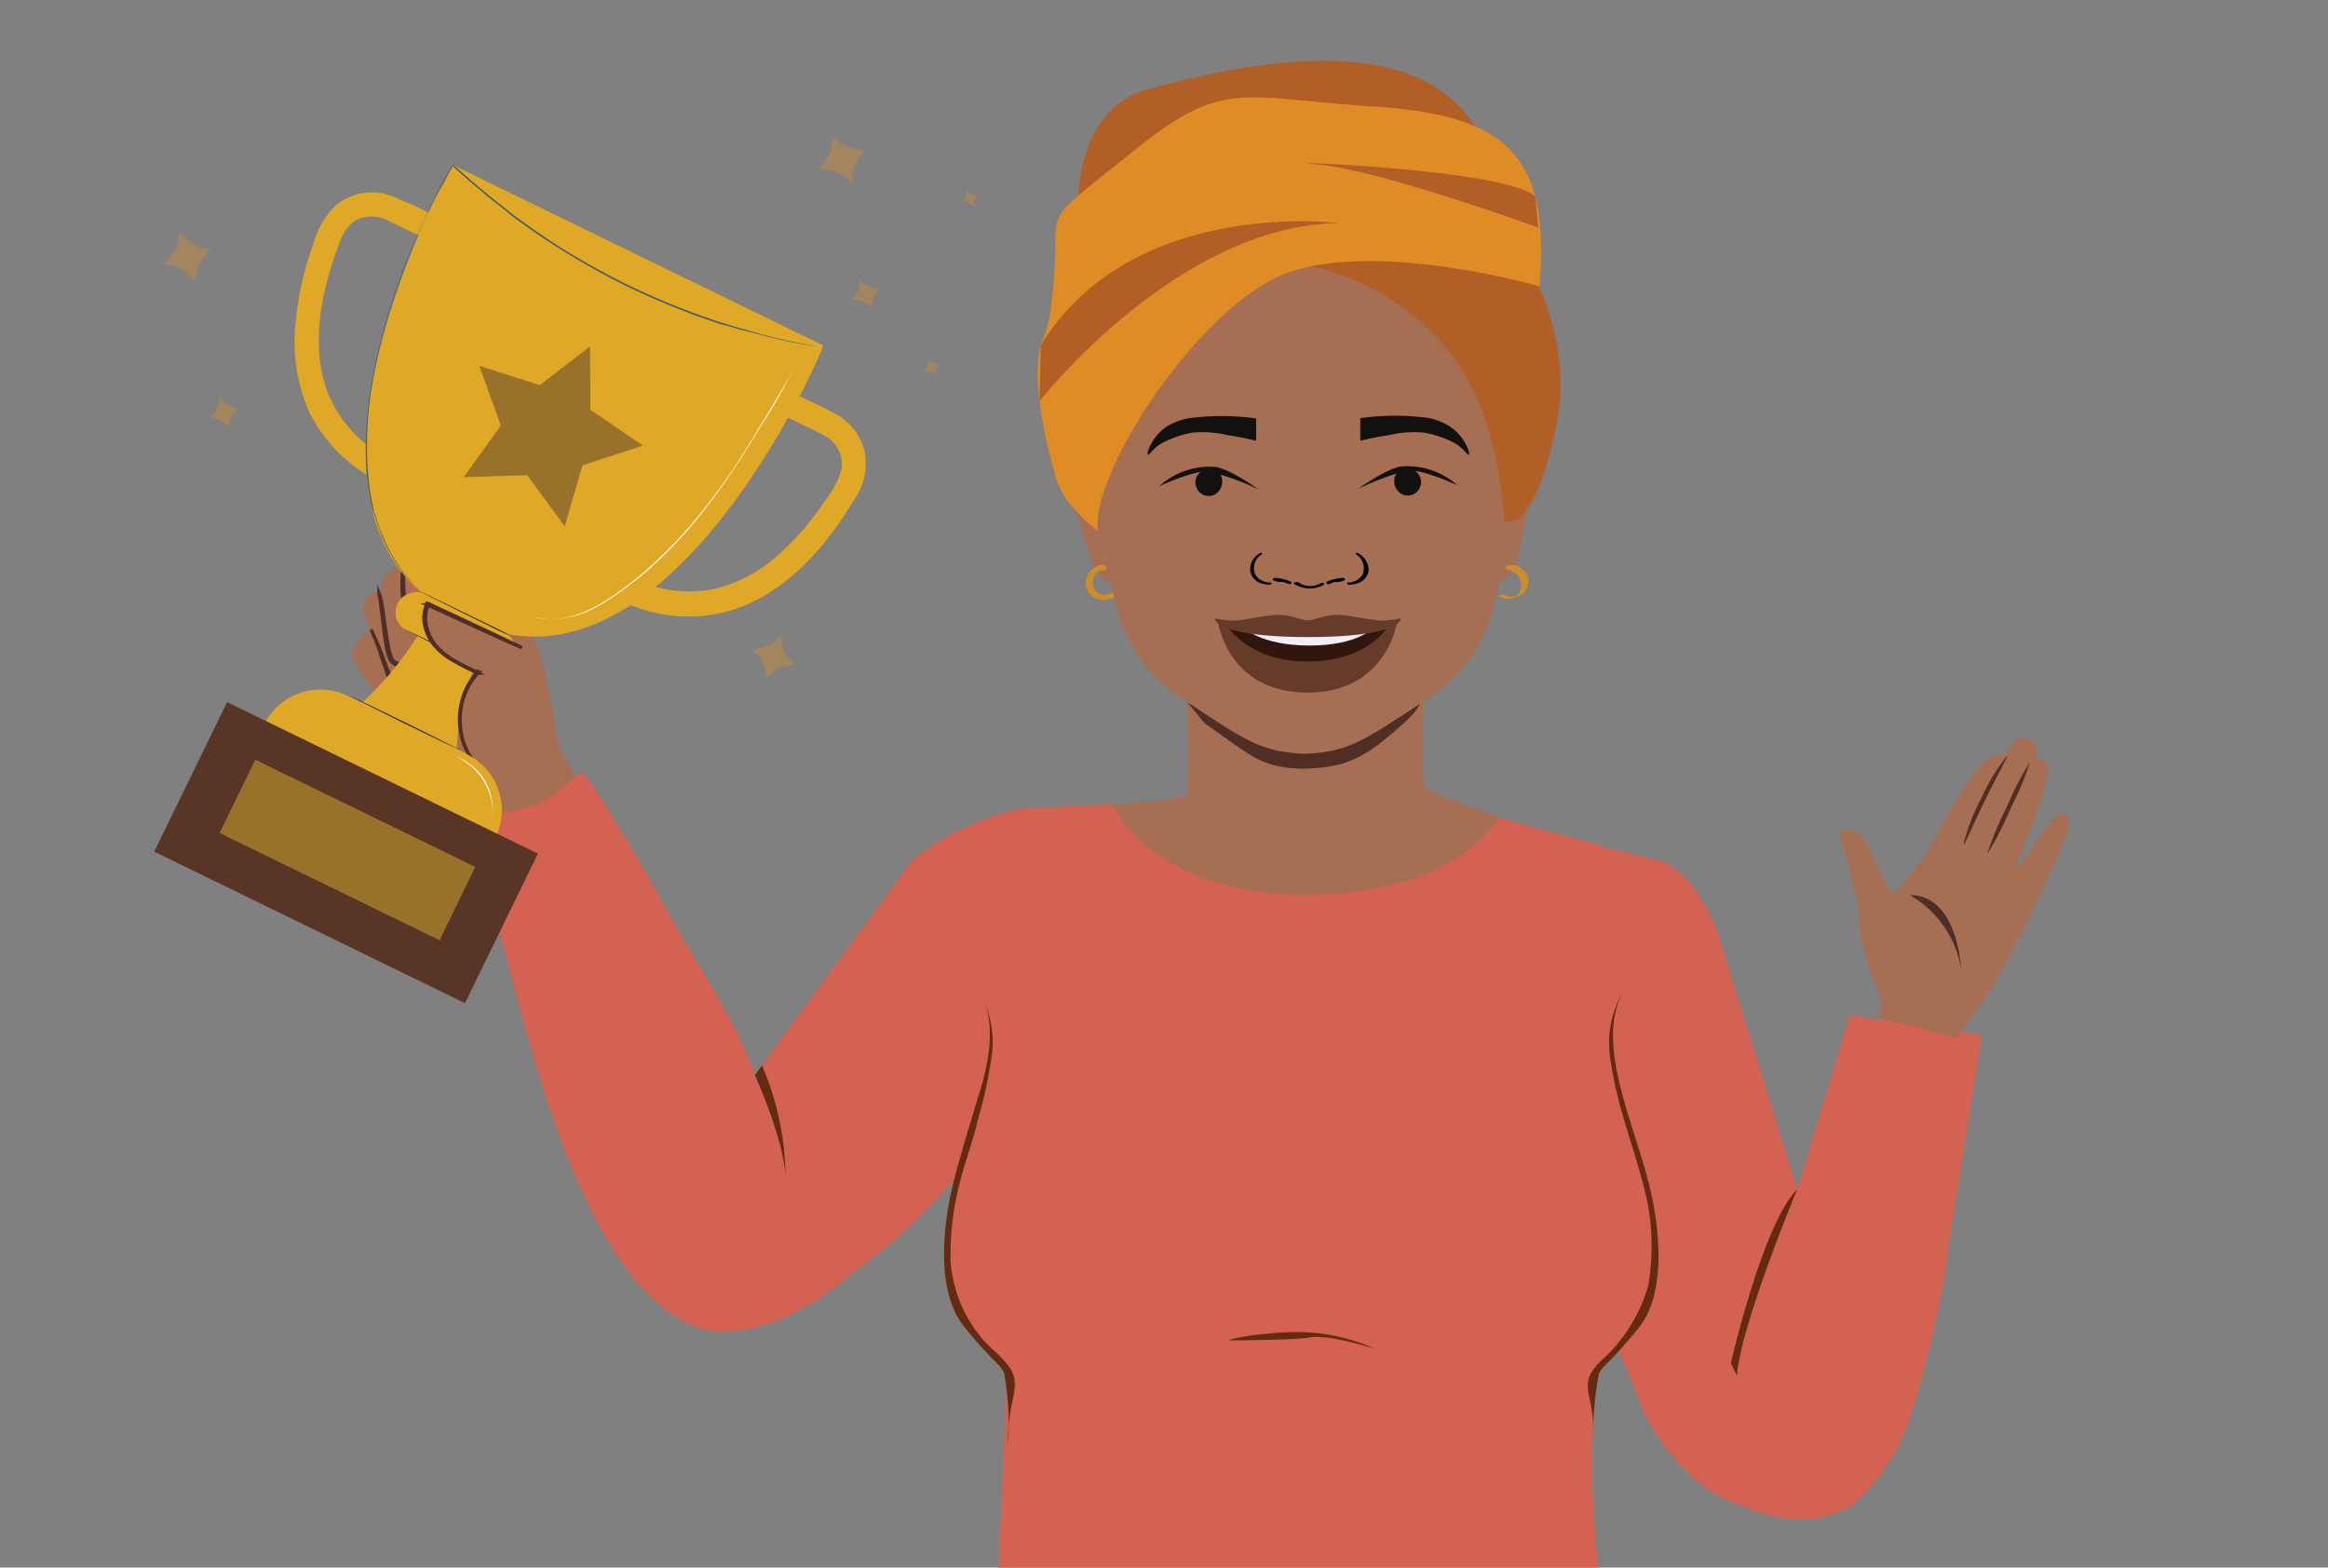 <svg id="Layer_1" data-name="Layer 1" xmlns="http://www.w3.org/2000/svg" viewBox="0 0 205.83 138.61"><rect x="0" y="0" width="205.83" height="138.61" fill="#808080" stroke="none"/><defs><style>.cls-1{fill:#a66e53;}.cls-2{fill:#af6c5d;}.cls-13,.cls-3{fill:#4f2e25;}.cls-3{stroke:#4f2e25;stroke-miterlimit:10;stroke-width:0.27px;}.cls-18,.cls-4{fill:#df8c26;}.cls-4{opacity:0.37;}.cls-5{fill:#dfa826;}.cls-6{fill:#273339;}.cls-7{fill:#475c66;}.cls-8{fill:#98722b;}.cls-9{fill:#fff;}.cls-10{fill:#d36253;}.cls-11{fill:#242f34;}.cls-12{fill:#642b11;}.cls-14{fill:#ce8d2a;}.cls-15{fill:#010101;}.cls-16{fill:#13110f;}.cls-17{fill:#b15e27;}.cls-19{fill:#653c29;}.cls-20{fill:#31160e;}.cls-21{fill:#f1eef7;}.cls-22{fill:#593526;}</style></defs><path class="cls-1" d="M52.42,71.44l-3.05-5.53S48.08,58,47.42,57s-3.05-5.72-3.05-5.72L37,48a1.91,1.91,0,0,0-1.2,1.77s-2.34.8-2.15,2.56a1.41,1.41,0,0,0-1.5,1.3,1.32,1.32,0,0,0,.08.59,6.73,6.73,0,0,0,.51,1.49c-.29.22-1.94,1.5-1.55,2.44A16.2,16.2,0,0,0,33.82,62a1.71,1.71,0,0,0,1.56.43h0l1.68,2.27s2.34,3.92,4.14,5.43l1.21.83,2.73,5.51A15.47,15.47,0,0,0,52.42,71.44Z"/><path class="cls-2" d="M35.9,53.84a10.81,10.81,0,0,1-.12-4.35l2.42.34a13.73,13.73,0,0,1,.07,2.22,2.66,2.66,0,0,1-.91,2.21,1,1,0,0,1-1.27.08A1.13,1.13,0,0,1,35.9,53.84Z"/><path class="cls-3" d="M38.2,49.83a1.07,1.07,0,0,1,.09.43,9.31,9.31,0,0,1,0,1.18c0,.26,0,.52,0,.83a3.3,3.3,0,0,1-.15.94,2.47,2.47,0,0,1-.52.92,1.45,1.45,0,0,1-1,.5.77.77,0,0,1-.57-.23,1.26,1.26,0,0,1-.25-.52,7.21,7.21,0,0,1-.2-1,10.24,10.24,0,0,1-.05-1.75c0-.5.1-.87.12-1.18a3.15,3.15,0,0,1,.09-.42,1.25,1.25,0,0,1,0,.43c0,.28-.05.68-.07,1.17a12.46,12.46,0,0,0,.09,1.73c.05.34.12.67.2,1a1.05,1.05,0,0,0,.22.45.54.54,0,0,0,.44.18,1.28,1.28,0,0,0,.9-.44,2.26,2.26,0,0,0,.5-.86,2.74,2.74,0,0,0,.16-.89c0-.29,0-.57,0-.84,0-.5,0-.89,0-1.17S38.19,49.84,38.2,49.83Z"/><path class="cls-3" d="M36.68,54.55a.36.36,0,0,1,0,.11,1.42,1.42,0,0,1,.11.33A3.06,3.06,0,0,1,37,56.26a4,4,0,0,1-.54,1.86,1.45,1.45,0,0,1-.93.69,1.09,1.09,0,0,1-.64-.08,1,1,0,0,1-.44-.48,5.4,5.4,0,0,1-.31-1.18c-.07-.39-.14-.79-.18-1.11-.08-.71-.16-1.34-.23-1.88s-.13-1-.18-1.27a1.84,1.84,0,0,1-.06-.47,3,3,0,0,1,.15.45,8.07,8.07,0,0,1,.23,1.26c.09.54.17,1.18.27,1.88.06.35.12.72.19,1.1a5,5,0,0,0,.3,1.14.8.8,0,0,0,.37.4.77.77,0,0,0,.52.06,1.29,1.29,0,0,0,.83-.61A4,4,0,0,0,37,56.27,3.79,3.79,0,0,0,36.8,55,3.59,3.59,0,0,1,36.68,54.55Z"/><path class="cls-3" d="M36.71,57.73a.57.57,0,0,1,.11.11,2,2,0,0,1,.24.33,4.59,4.59,0,0,1,.63,1.39,3.37,3.37,0,0,1-.06,2.26,1.82,1.82,0,0,1-.93,1,1,1,0,0,1-.76,0,1.38,1.38,0,0,1-.55-.52,18.62,18.62,0,0,1-1.1-2.56l-.73-2.14A11,11,0,0,0,33,56.17a4.72,4.72,0,0,1-.18-.53l.05.14c0,.09.11.2.18.37s.37.8.6,1.41.5,1.32.8,2.1a20.21,20.21,0,0,0,1.1,2.52,1.15,1.15,0,0,0,.48.47.79.79,0,0,0,.62,0,1.7,1.7,0,0,0,.82-.89,3.31,3.31,0,0,0,.1-2.15A6.39,6.39,0,0,0,36.71,57.73Z"/><path class="cls-4" d="M76.38,25.06,76,24.78l0,.44a1.84,1.84,0,0,1-.4.94l-.28.34.44.05a1.76,1.76,0,0,1,1,.4l.33.27,0-.43a1.84,1.84,0,0,1,.4-.95l.27-.33-.43-.05A1.84,1.84,0,0,1,76.38,25.06Z"/><path class="cls-4" d="M85.68,17l-.19-.16,0,.24a1.07,1.07,0,0,1-.23.56l-.16.19.25,0a1,1,0,0,1,.55.23l.2.16,0-.25a1.11,1.11,0,0,1,.22-.55l.16-.2-.24,0A1.1,1.1,0,0,1,85.68,17Z"/><path class="cls-4" d="M82.28,31.94l-.2-.16,0,.25a1.11,1.11,0,0,1-.22.55l-.16.2.24,0a1,1,0,0,1,.56.23l.19.16,0-.25a1,1,0,0,1,.23-.55l.16-.2-.25,0A1,1,0,0,1,82.28,31.94Z"/><path class="cls-4" d="M19.77,35.51l-.32-.3-.08.43a1.85,1.85,0,0,1-.47.91l-.3.32L19,37a1.83,1.83,0,0,1,.92.46l.3.3.09-.42a1.89,1.89,0,0,1,.47-.92l.3-.31L20.68,36A1.9,1.9,0,0,1,19.77,35.51Z"/><path class="cls-4" d="M16.41,21.09l-.53-.5-.13.72a3.15,3.15,0,0,1-.8,1.53l-.5.53.72.13a3,3,0,0,1,1.53.8l.53.5.14-.72a3,3,0,0,1,.79-1.53l.52-.49L18,21.92A3.05,3.05,0,0,1,16.41,21.09Z"/><path class="cls-4" d="M74.19,12.52l-.56-.46-.09.73a2.91,2.91,0,0,1-.67,1.58l-.46.57.73.08a3.06,3.06,0,0,1,1.59.67l.57.46.08-.73a3.06,3.06,0,0,1,.67-1.58l.46-.57-.72-.08A3.13,3.13,0,0,1,74.19,12.52Z"/><path class="cls-4" d="M69.13,56.86,69,56.22l-.47.43a2.8,2.8,0,0,1-1.36.66l-.64.11.44.47a2.79,2.79,0,0,1,.67,1.38l.11.65.48-.44a2.77,2.77,0,0,1,1.33-.62l.65-.11-.44-.48A2.7,2.7,0,0,1,69.13,56.86Z"/><path class="cls-5" d="M69.1,34.27c1.54.75,3.1,1.44,4.63,2.26a5.07,5.07,0,0,1,2.7,3.34,5.51,5.51,0,0,1-.92,4.33C73,48.42,69.4,52.54,64.57,54a13.53,13.53,0,0,1-9.91-1,1.09,1.09,0,0,1,1-2,11.34,11.34,0,0,0,7.52,1.07A13.13,13.13,0,0,0,68.88,49,24.93,24.93,0,0,0,73,44.19a7.54,7.54,0,0,0,1.42-2.79,2.87,2.87,0,0,0-1.6-2.92c-1.52-.79-3.09-1.51-4.63-2.26a1.07,1.07,0,0,1-.43-1.47,1.08,1.08,0,0,1,1.37-.47Z"/><path class="cls-5" d="M38.77,21.68l-4.36-2.12a3.1,3.1,0,0,0-2.69-.2c-1.17.52-1.55,1.66-1.94,2.76-1.43,3.93-2.31,8.54-.82,12.57a11.22,11.22,0,0,0,5.8,6.05,1.1,1.1,0,0,1-.94,2,13.72,13.72,0,0,1-6.45-6.25,15.39,15.39,0,0,1-1.26-7.75,27.74,27.74,0,0,1,1.59-7.15,7.23,7.23,0,0,1,2.09-3.52,5,5,0,0,1,4.53-.85,39.9,39.9,0,0,1,5.41,2.56,1.08,1.08,0,0,1-1,1.91Z"/><path class="cls-5" d="M37.13,55.86l2.72.62h0l.06.05.06,0h0l2.22,1.8a27.65,27.65,0,0,0-1.92,9.6l-4.73-2.3-.13-.07-4.73-2.3A27.63,27.63,0,0,0,37.13,55.86Z"/><rect class="cls-5" x="38.45" y="50.16" width="3.63" height="11.36" rx="1.79" transform="translate(-27.57 67.56) rotate(-64.01)"/><path class="cls-5" d="M40,14.57l16.41,8,.87.42,15.51,7.56c0,.38-14.17,33.45-32,24.07h0C22.39,46.34,39.77,14.85,40,14.57Z"/><path class="cls-6" d="M35.57,55.55s1.64.85,3.69,1.85S43,59.19,43,59.16s-1.65-.82-3.67-1.82S35.59,55.55,35.57,55.55Z"/><path class="cls-6" d="M37,52.24s1.77.91,4,2,4,2,4,1.91-1.77-.91-4-2S37,52.22,37,52.24Z"/><path class="cls-6" d="M30.81,61.48S33,62.61,35.75,64s5,2.35,5,2.35-2.19-1.13-4.94-2.48S30.82,61.46,30.81,61.48Z"/><path class="cls-7" d="M40,14.57l0,.08.2.19.8.72.58.52.7.59c.52.42,1.08.92,1.75,1.42.33.26.68.52,1,.81s.76.57,1.13.84l.61.44.31.22.31.22,1.35.89a67.4,67.4,0,0,0,6.23,3.58,71.19,71.19,0,0,0,6.6,2.83l1.52.53.37.13.36.11.73.19c.48.14.94.29,1.35.37l1.27.33c.8.23,1.54.38,2.18.53l.91.2.76.14,1.06.19.27.05h.1l-.09,0-.28-.06-1-.21-.76-.14-.91-.21c-.64-.15-1.38-.3-2.19-.54L66,29.18l-1.34-.38-.71-.22-.37-.11-.37-.13-1.51-.53A67.25,67.25,0,0,1,55.11,25a69.48,69.48,0,0,1-6.23-3.55l-1.31-.89-.33-.21-.31-.23-.61-.44c-.39-.28-.79-.56-1.12-.83l-1-.8c-.67-.5-1.24-1-1.75-1.41L41.7,16l-.58-.51-.81-.71-.22-.18Z"/><polygon class="cls-8" points="52.17 30.62 47.73 34.06 42.38 32.34 44.28 37.63 41 42.19 46.61 42.02 49.93 46.54 51.5 41.15 56.84 39.4 52.2 36.23 52.17 30.62"/><path class="cls-7" d="M40,14.57l-.05.09-.15.27c-.13.23-.32.57-.56,1-.48.9-1.15,2.22-1.9,3.88s-1.6,3.66-2.38,5.94a53.63,53.63,0,0,0-2,7.58,34.08,34.08,0,0,0-.59,7.81,22.92,22.92,0,0,0,.44,3.4l.09.39.12.36.13.37.12.35.47,1.36A14.18,14.18,0,0,0,36,51.07c.33.38.6.67.79.86l.23.22.07.06a.46.46,0,0,0-.07-.07c0-.06-.12-.13-.22-.22s-.44-.48-.77-.87a14,14,0,0,1-2.21-3.69A13.25,13.25,0,0,1,33.33,46l-.12-.36-.13-.36L33,44.93l-.08-.39a22.77,22.77,0,0,1-.43-3.39A33.82,33.82,0,0,1,33,33.37a53,53,0,0,1,2-7.56c.78-2.28,1.62-4.29,2.36-6A40.73,40.73,0,0,1,39.32,16c.23-.46.42-.81.55-1l.14-.26Z"/><path class="cls-9" d="M47.33,54.58l.08,0,.25.07a7.79,7.79,0,0,0,1,.12,7.07,7.07,0,0,0,1.52-.16A9.44,9.44,0,0,0,52.09,54a16.3,16.3,0,0,0,2.14-1.24l1.12-.79,1.16-.9a36.78,36.78,0,0,0,4.61-4.56A54.47,54.47,0,0,0,65,41.3c1.11-1.66,2-3.21,2.83-4.5s1.37-2.36,1.78-3.12l.48-.85.12-.21,0-.08,0,.07-.13.22-.49.84-1.82,3.08C67,38,66.07,39.57,65,41.22a56.21,56.21,0,0,1-3.91,5.18A38.84,38.84,0,0,1,56.44,51c-.39.3-.76.62-1.14.9l-1.12.8a17.39,17.39,0,0,1-2.13,1.24,10.61,10.61,0,0,1-1.92.66,7.78,7.78,0,0,1-1.52.17,6.27,6.27,0,0,1-1-.11l-.25-.06Z"/><path class="cls-9" d="M44.29,56.62a1,1,0,0,1,.27,1.2,2.52,2.52,0,0,1-.58.75l-.29.27a1.19,1.19,0,0,0,.33-.22,2,2,0,0,0,.58-.75,1.14,1.14,0,0,0-.05-1,.67.67,0,0,0-.2-.21C44.34,56.63,44.3,56.62,44.29,56.62Z"/><path class="cls-1" d="M46.21,57.34l-8.38-3.86a3.54,3.54,0,0,0,.88,3.82,10.16,10.16,0,0,0,3.53,2.17c-2,2.08-2.39,6.67.81,9"/><path class="cls-3" d="M41.91,67.35a.46.46,0,0,0-.1-.13,1.76,1.76,0,0,1-.28-.38,5.44,5.44,0,0,1-.71-1.62,6.4,6.4,0,0,1-.1-2.72,6.06,6.06,0,0,1,1.5-3.1l.05.13a18.65,18.65,0,0,1-2-1,6.31,6.31,0,0,1-1.87-1.46,4.14,4.14,0,0,1-.86-1.79,2.93,2.93,0,0,1,.2-1.87l0-.08.07,0,6,2.81,1.73.82.45.22.16.09s0,0-.17-.06l-.47-.2-1.75-.78-6-2.75.12,0a2.78,2.78,0,0,0-.19,1.73A4.13,4.13,0,0,0,38.48,57a6.3,6.3,0,0,0,1.77,1.44,20.22,20.22,0,0,0,2,1l.1,0-.08.08a6,6,0,0,0-1.48,3,6.62,6.62,0,0,0,.08,2.66,5.72,5.72,0,0,0,.67,1.62Z"/><path class="cls-10" d="M70.36,109c-.26-7.44-1.15-6.78-3.55-13.73C65,89.86,61.42,85.08,58.72,80.06c-.52-1-6.86-12.16-7.4-11.79A17.54,17.54,0,0,1,47.81,71c-2.71.81-3.23,1.06-6.05.76l-.64,1.69a17.15,17.15,0,0,1,.81,2.9c.54,2,1.17,2.33,1.72,4.28,2.78,9.75,5.52,23,11.66,31.47,1.83,2.53,5.25,5.89,8.83,5.67,5.77-.35,8.65-3.41,10.46-5.25C74.34,112.28,70.38,109.41,70.36,109Z"/><path class="cls-10" d="M72.5,99a22.5,22.5,0,0,0-1.88-4.44,70.19,70.19,0,0,1,2.38,7A15.69,15.69,0,0,0,72.5,99Z"/><path class="cls-10" d="M91.74,71.43c-3-.15-9.68,2.82-11.48,5.17L66.81,94.94c0,8.66,4.45,12.35-.78,19.8a41,41,0,0,0,4.59.94c1.81-.5,3.77-2.38,5.71-3.83,7-5.2,9.82-10.31,16-16.28l11.31-24.71Z"/><path class="cls-11" d="M97,74.86l-4,35.86-.56,5c0,.17.55.06.57-.09l4-35.87.55-5c0-.18-.55-.07-.56.09Z"/><path class="cls-10" d="M163.54,89.78l-4.64,15.38-6.61-21.35c-.77-2.86-2.76-6.71-5.55-7.7l-7-1.68L135.06,99.6,145.41,125c1,2.34,4.24,6.16,6.52,7.25,4.2,2.05,8.29,3.2,12.1.63a19.49,19.49,0,0,0,3.78-4.94c1.73-3.29,4.12-13.83,4.43-17.53l3-18.91Z"/><path class="cls-10" d="M141.41,139.17a76.09,76.09,0,0,1-.32-16.68c.34-2.47,3.86-4,5.29-8.72,1.26-4.16-4.81-39-4.81-39l-11.88-3.22-3.15-.65-.24-.14a2,2,0,0,0,0,.57l0,.3A10.62,10.62,0,0,1,118,77a26.16,26.16,0,0,1-3.64,0,11.83,11.83,0,0,1-9.27-5.41l-.08-1.3-7.45,2.14-6.51,4.73-7.45,31.11c.32,5.84-.4,4.13,2,9.45l3.46,3.42-.79,18"/><path class="cls-12" d="M158.9,105.16s-5,12-5.33,16.47l-.54-1.09S155.87,108.15,158.9,105.16Z"/><path class="cls-1" d="M125.87,69.45c-.21-.66,0-7.73,0-7.73l-10.45,1.61L105,61.72s.2,7.8,0,8.47-6.69.93-6.69.93,3.56,8,17.13,8,17.09-6.88,17.09-6.88S126.08,70.11,125.87,69.45Z"/><path class="cls-13" d="M105,62.14c.17.12,1.38,1.72,1.55,1.84,4.29,3,4.93,3.87,8.63,4,3.71-.15,5.3-.66,9.29-4.37,1.34-1.26,1-1.67,1.34-1.91C119.12,61.71,111.64,62.09,105,62.14Z"/><path class="cls-1" d="M98.23,41.24s-2-3.07-3.14-3c-.7.08.9,1.63,1.1,3.39.27,2.36-1.48,2.66-.93,4s1.26,6,3.09,5.79c.73-.08,1.47-1.69,1.47-1.69S98.82,43.35,98.23,41.24Z"/><path class="cls-14" d="M97.6,49.89A1.75,1.75,0,0,0,96,51.38a1.5,1.5,0,0,0,.29,1.06,1.38,1.38,0,0,0,.66.5,1.88,1.88,0,0,0,1.72-.22.18.18,0,0,0,0-.3.35.35,0,0,0-.4,0,1.09,1.09,0,0,1-1,.1l-.18-.07,0,0,0,0a.9.9,0,0,1-.2-.19,1.23,1.23,0,0,1,0-1.52l.07-.09.06-.06.1-.07,0,0h0l.13-.06.05,0h0a.79.79,0,0,1,.24,0c.12,0,.29-.09.3-.24s-.14-.21-.26-.19Z"/><path class="cls-1" d="M131.6,41.15s1.68-3.26,2.83-3.25c.69,0-.74,1.71-.76,3.48,0,2.37,1.74,2.5,1.33,3.88s-.65,6.09-2.49,6.07c-.73,0-1.64-1.53-1.64-1.53S131.22,43.3,131.6,41.15Z"/><path class="cls-1" d="M134.07,43.08h0c-.41,2.06-.91,4.23-1.26,6.72-.91,6.56-2.86,9.58-7.32,12.48-4.68,3-6.08,4.22-10.11,4.37-4-.15-5.44-1.33-10.11-4.37-4.46-2.9-6.42-5.92-7.33-12.48-.2-1.47-.46-2.82-.72-4.1-.19-1-.39-1.87-.57-2.77v0h0a22.17,22.17,0,0,1-.15-10c.91-3.8,4.05-8.51,8.83-11.49h0a18.91,18.91,0,0,1,10-2.9c10.35,0,17.43,8.35,18.88,14.39A22.29,22.29,0,0,1,134.07,43.08Z"/><path class="cls-15" d="M116.71,51.6a1.81,1.81,0,0,1-1.91-.1c-.12-.08-.52,0-.36.13a2.53,2.53,0,0,0,2.6.08c.08-.05.06-.11,0-.14a.41.41,0,0,0-.31,0"/><path class="cls-15" d="M114.17,51.45a4.18,4.18,0,0,0-1.4-.35.36.36,0,0,0-.22.07s0,.08,0,.12a1.55,1.55,0,0,0,.77.17.3.3,0,0,0,.24-.09c0-.07,0-.11-.1-.11a1.24,1.24,0,0,1-.63-.14l-.21.18a3.4,3.4,0,0,1,1.26.32.32.32,0,0,0,.25,0c.06,0,.11-.1,0-.14"/><path class="cls-15" d="M112.27,51.51a1.56,1.56,0,0,1-1.28-.68,1.43,1.43,0,0,1,.58-1.82c.06,0,0-.1,0-.11a.3.3,0,0,0-.26.06,1.65,1.65,0,0,0-.77,1.54,1.4,1.4,0,0,0,1.1,1.11,2.35,2.35,0,0,0,.53.09c.07,0,.2,0,.24-.09s0-.1-.1-.1"/><path class="cls-15" d="M117.28,51.45a4.18,4.18,0,0,1,1.4-.35.34.34,0,0,1,.22.07s0,.08,0,.12a1.55,1.55,0,0,1-.77.17.27.27,0,0,1-.23-.09c0-.07,0-.11.1-.11a1.23,1.23,0,0,0,.62-.14l.21.18a3.35,3.35,0,0,0-1.25.32.34.34,0,0,1-.26,0s-.11-.1,0-.14"/><path class="cls-15" d="M119.18,51.51a1.56,1.56,0,0,0,1.28-.68,1.44,1.44,0,0,0-.57-1.82c-.07,0,0-.1,0-.11a.3.3,0,0,1,.26.06A1.68,1.68,0,0,1,121,50.5a1.41,1.41,0,0,1-1.11,1.11,2.35,2.35,0,0,1-.53.09c-.07,0-.2,0-.24-.09s0-.1.1-.1"/><path class="cls-16" d="M120.27,37c0,.37,0,.74,0,1.12s0,.57,0,.85c1-.24,1.93-.4,2.6-.51a9.69,9.69,0,0,1,3-.21,8.8,8.8,0,0,1,1.89.54,5.7,5.7,0,0,1,1,.48c.7.46,1,1,1.1.94s-.07-.5-.08-.55a4.45,4.45,0,0,0-1.5-1.89,5.68,5.68,0,0,0-1.91-.8,22,22,0,0,0-6.07,0"/><path class="cls-16" d="M123.87,41.49a1.28,1.28,0,0,1,1.37.25,1.4,1.4,0,0,1,.37.57,1.28,1.28,0,0,1-.3,1.15,1.18,1.18,0,0,1-1.35.24,1.3,1.3,0,0,1-.64-1.51,1.22,1.22,0,0,1,.55-.7"/><path class="cls-16" d="M120.06,43.24s2.56-1.85,3.87-2a6.69,6.69,0,0,1,4.93,1.67s-3.11-1.46-4.45-1.3A22.87,22.87,0,0,0,120.06,43.24Z"/><path class="cls-16" d="M111.06,37c0,.37,0,.74,0,1.12s0,.57,0,.85c-1-.24-1.92-.4-2.59-.51a9.75,9.75,0,0,0-3-.21,8.66,8.66,0,0,0-1.88.54,5.81,5.81,0,0,0-1,.48c-.7.46-1,1-1.1.94s.07-.5.09-.55a4.54,4.54,0,0,1,1.49-1.89A5.8,5.8,0,0,1,105,37a22,22,0,0,1,6.06,0"/><path class="cls-16" d="M107.47,41.53a1.27,1.27,0,0,0-1.37.25,1.22,1.22,0,0,0-.37.57,1.25,1.25,0,0,0,.3,1.15,1.18,1.18,0,0,0,1.35.24,1.3,1.3,0,0,0,.63-1.51,1.15,1.15,0,0,0-.54-.7"/><path class="cls-16" d="M111.28,43.28s-2.56-1.85-3.87-2A6.66,6.66,0,0,0,102.48,43s3.11-1.46,4.45-1.3A22.87,22.87,0,0,1,111.28,43.28Z"/><path class="cls-17" d="M93.52,25.76A37.56,37.56,0,0,1,113,23c10.92,1.38,16.16,8.28,18,13.2a35.41,35.41,0,0,1,2,9.87s2.68,1.36,4.63-8.64C140.46,22.85,124.53,10,121,10S98.59,9.46,93.52,25.76Z"/><path class="cls-17" d="M95.47,21.5S93.64,10,101.56,7.87s24.57-6,29.44,4.48Z"/><path class="cls-18" d="M95.06,45.09a7,7,0,0,1-1.74-3c-.88-3.1-2.42-9.51-1-12.35.61-1.24.86-4.94.92-6,.3-5.69-1-3.95,7-10.4s9.37-4.68,21.37-3.91,15.42,4.65,14.5,15.89c0,0-16.15-4.65-23.76-.53S96.5,42.16,97.05,46.93A14.09,14.09,0,0,1,95.06,45.09Z"/><path class="cls-17" d="M91.91,35.47s12.21-15.6,26.48-15.74c0,0-18.27-2.38-26.37,10.8Z"/><path class="cls-17" d="M136,20.12s-14.1-5.13-19.5-5.57,17.08.41,19.24,2.86Z"/><ellipse class="cls-9" cx="115.73" cy="56.33" rx="4.74" ry="1"/><path class="cls-14" d="M133.13,50.37a1.37,1.37,0,0,1,1.33,1.08,1.33,1.33,0,0,1-.12.9,1.12,1.12,0,0,1-.24.33l-.06,0,0,0-.08,0-.14.07h0s-.05,0,0,0h-.09a1.2,1.2,0,0,1-.69-.16c-.1-.06-.27,0-.36,0s-.25.11-.17.15a1.82,1.82,0,0,0,1.5.07,1.92,1.92,0,0,0,.72-.38,1.44,1.44,0,0,0,0-2,1.59,1.59,0,0,0-1.17-.48.8.8,0,0,0-.4.11c-.08.05-.08.11,0,.11Z"/><path class="cls-19" d="M115.6,55.51c-3,0-7.88-.37-7.88-.37s.91,6.1,7.88,6.1,7.88-6.1,7.88-6.1S118.61,55.51,115.6,55.51Z"/><path class="cls-20" d="M115.63,55.51c-1.43,0-7.19-.25-7.19-.25s1.91,3.23,7.07,3.23c5.61,0,7.25-3.18,7.25-3.18Z"/><path class="cls-21" d="M115.69,55.73c-1.43,0-5.78-.25-5.78-.25s1.57,1.6,5.86,1.6,5.65-1.56,5.65-1.56Z"/><path class="cls-19" d="M123.79,54.69a9.83,9.83,0,0,1-1.69.19c-1.18-.11-2.61-.43-3.47-.49-1.46-.12-2.39.47-3,.47s-1.56-.59-3-.47c-.85.06-2.29.38-3.47.49a9.83,9.83,0,0,1-1.69-.19c-.21.06.2,1.64,8.19,1.64S124,54.75,123.79,54.69Z"/><path class="cls-12" d="M121.57,119.27a16.87,16.87,0,0,0-7.54-1.48c-4.16.2-5.45.73-5.45.73s5.69,0,7.34-.27S121.57,119.27,121.57,119.27Z"/><path class="cls-5" d="M41.25,66.65,30.74,61.53a5.53,5.53,0,0,0-7.39,2.54l0,.08h0l20.46,10h0l0-.08a5.52,5.52,0,0,0-2.55-7.39Z"/><rect class="cls-22" x="23.24" y="60.12" width="14.71" height="30.57" transform="translate(-50.59 69.85) rotate(-64.01)"/><rect class="cls-8" x="27.11" y="64.34" width="7.21" height="21.64" transform="translate(-50.3 69.83) rotate(-64.01)"/><path class="cls-9" d="M40.35,66.88a.84.84,0,0,0,.24.14,7.14,7.14,0,0,1,.65.41,5.56,5.56,0,0,1,1.65,1.86,5.63,5.63,0,0,1,.69,2.4c0,.32,0,.59,0,.76l0,.29v-.08a1,1,0,0,0,0-.2,5,5,0,0,0,0-.77A5.47,5.47,0,0,0,43,69.25,5.39,5.39,0,0,0,40.61,67l-.2-.08Z"/><path class="cls-12" d="M66.74,95.06s2.51,5.5,2.71,8.92a25.37,25.37,0,0,0-2.08-9.77Z"/><path class="cls-12" d="M89.5,121.34c-.56-1.19-2-2.12-2.79-3.13a11.93,11.93,0,0,1-2.66-6.65,25.4,25.4,0,0,1,.81-7c.5-2,1.11-3.45,1.59-5.5a39.58,39.58,0,0,0,1.26-5.91,8.71,8.71,0,0,0-1-5.17c1.46,2.49.65,6.19-.14,8.74s-1.85,6.1-2.31,8c-.82,3.33-1.62,9.39,1,12.61s3.16,3.26,3.52,4.08a25.3,25.3,0,0,1,.39,4.79C89.29,123.93,90.12,122.66,89.5,121.34Z"/><path class="cls-12" d="M89.15,126.16a9.5,9.5,0,0,0,0,1.59v-1.09S89.16,126.47,89.15,126.16Z"/><path class="cls-12" d="M140.83,126.2c0,.69-.05,1.17-.05,1.17C140.82,126.94,140.83,126.56,140.83,126.2Z"/><path class="cls-12" d="M145.82,104.81c-.74-3-1.88-5.89-2.6-8.9-.62-2.59-1.07-5.66.24-8.11a8.72,8.72,0,0,0-1.1,5.7c.68,4.87,2.23,8,3.29,12.75a21,21,0,0,1,.1,7.34,14.05,14.05,0,0,1-4,6.56,5.42,5.42,0,0,0-1.12,1.32c-.66,1.4.22,2.34.24,4.73a27.81,27.81,0,0,1,.49-4.7c.36-.82.92-.87,3.52-4.08S146.65,108.14,145.82,104.81Z"/><path class="cls-1" d="M166.44,88.61s-2.28-5.12-2.05-7.7c.07-.73-1.73-7.23-1.73-7.23s1.46-1.08,2.64,1.38,1.61,3.49,1.61,3.49l.63.51,2.82-3.62s2.51-4.63,3.22-5.7,2.12-3.4,3.7-3c0,0,.92-1.8,1.82-1.46a1.48,1.48,0,0,1,1,.88l-.22,1s.46-.37,1.12.36-2.64,8.78-2.64,8.78l.11.54s3.08-5,3.62-4.89,1,.13.83,1.07S178,85.26,174.36,89.87a7.21,7.21,0,0,0-1.27,1.9L166,90Z"/><path class="cls-13" d="M179.49,67.37a27.87,27.87,0,0,1-1.74,4.14,26.82,26.82,0,0,1-2.05,4,27.78,27.78,0,0,1,1.72-4.14A27.43,27.43,0,0,1,179.49,67.37Z"/><path class="cls-13" d="M177.44,66.85c.09.06-.88,1.75-1.94,3.92s-1.81,4-1.91,3.93a17.23,17.23,0,0,1,1.58-4.09A17.11,17.11,0,0,1,177.44,66.85Z"/><path class="cls-13" d="M168.86,79.15a9.25,9.25,0,0,1,4.53,6.51S173.11,79.13,168.86,79.15Z"/></svg>